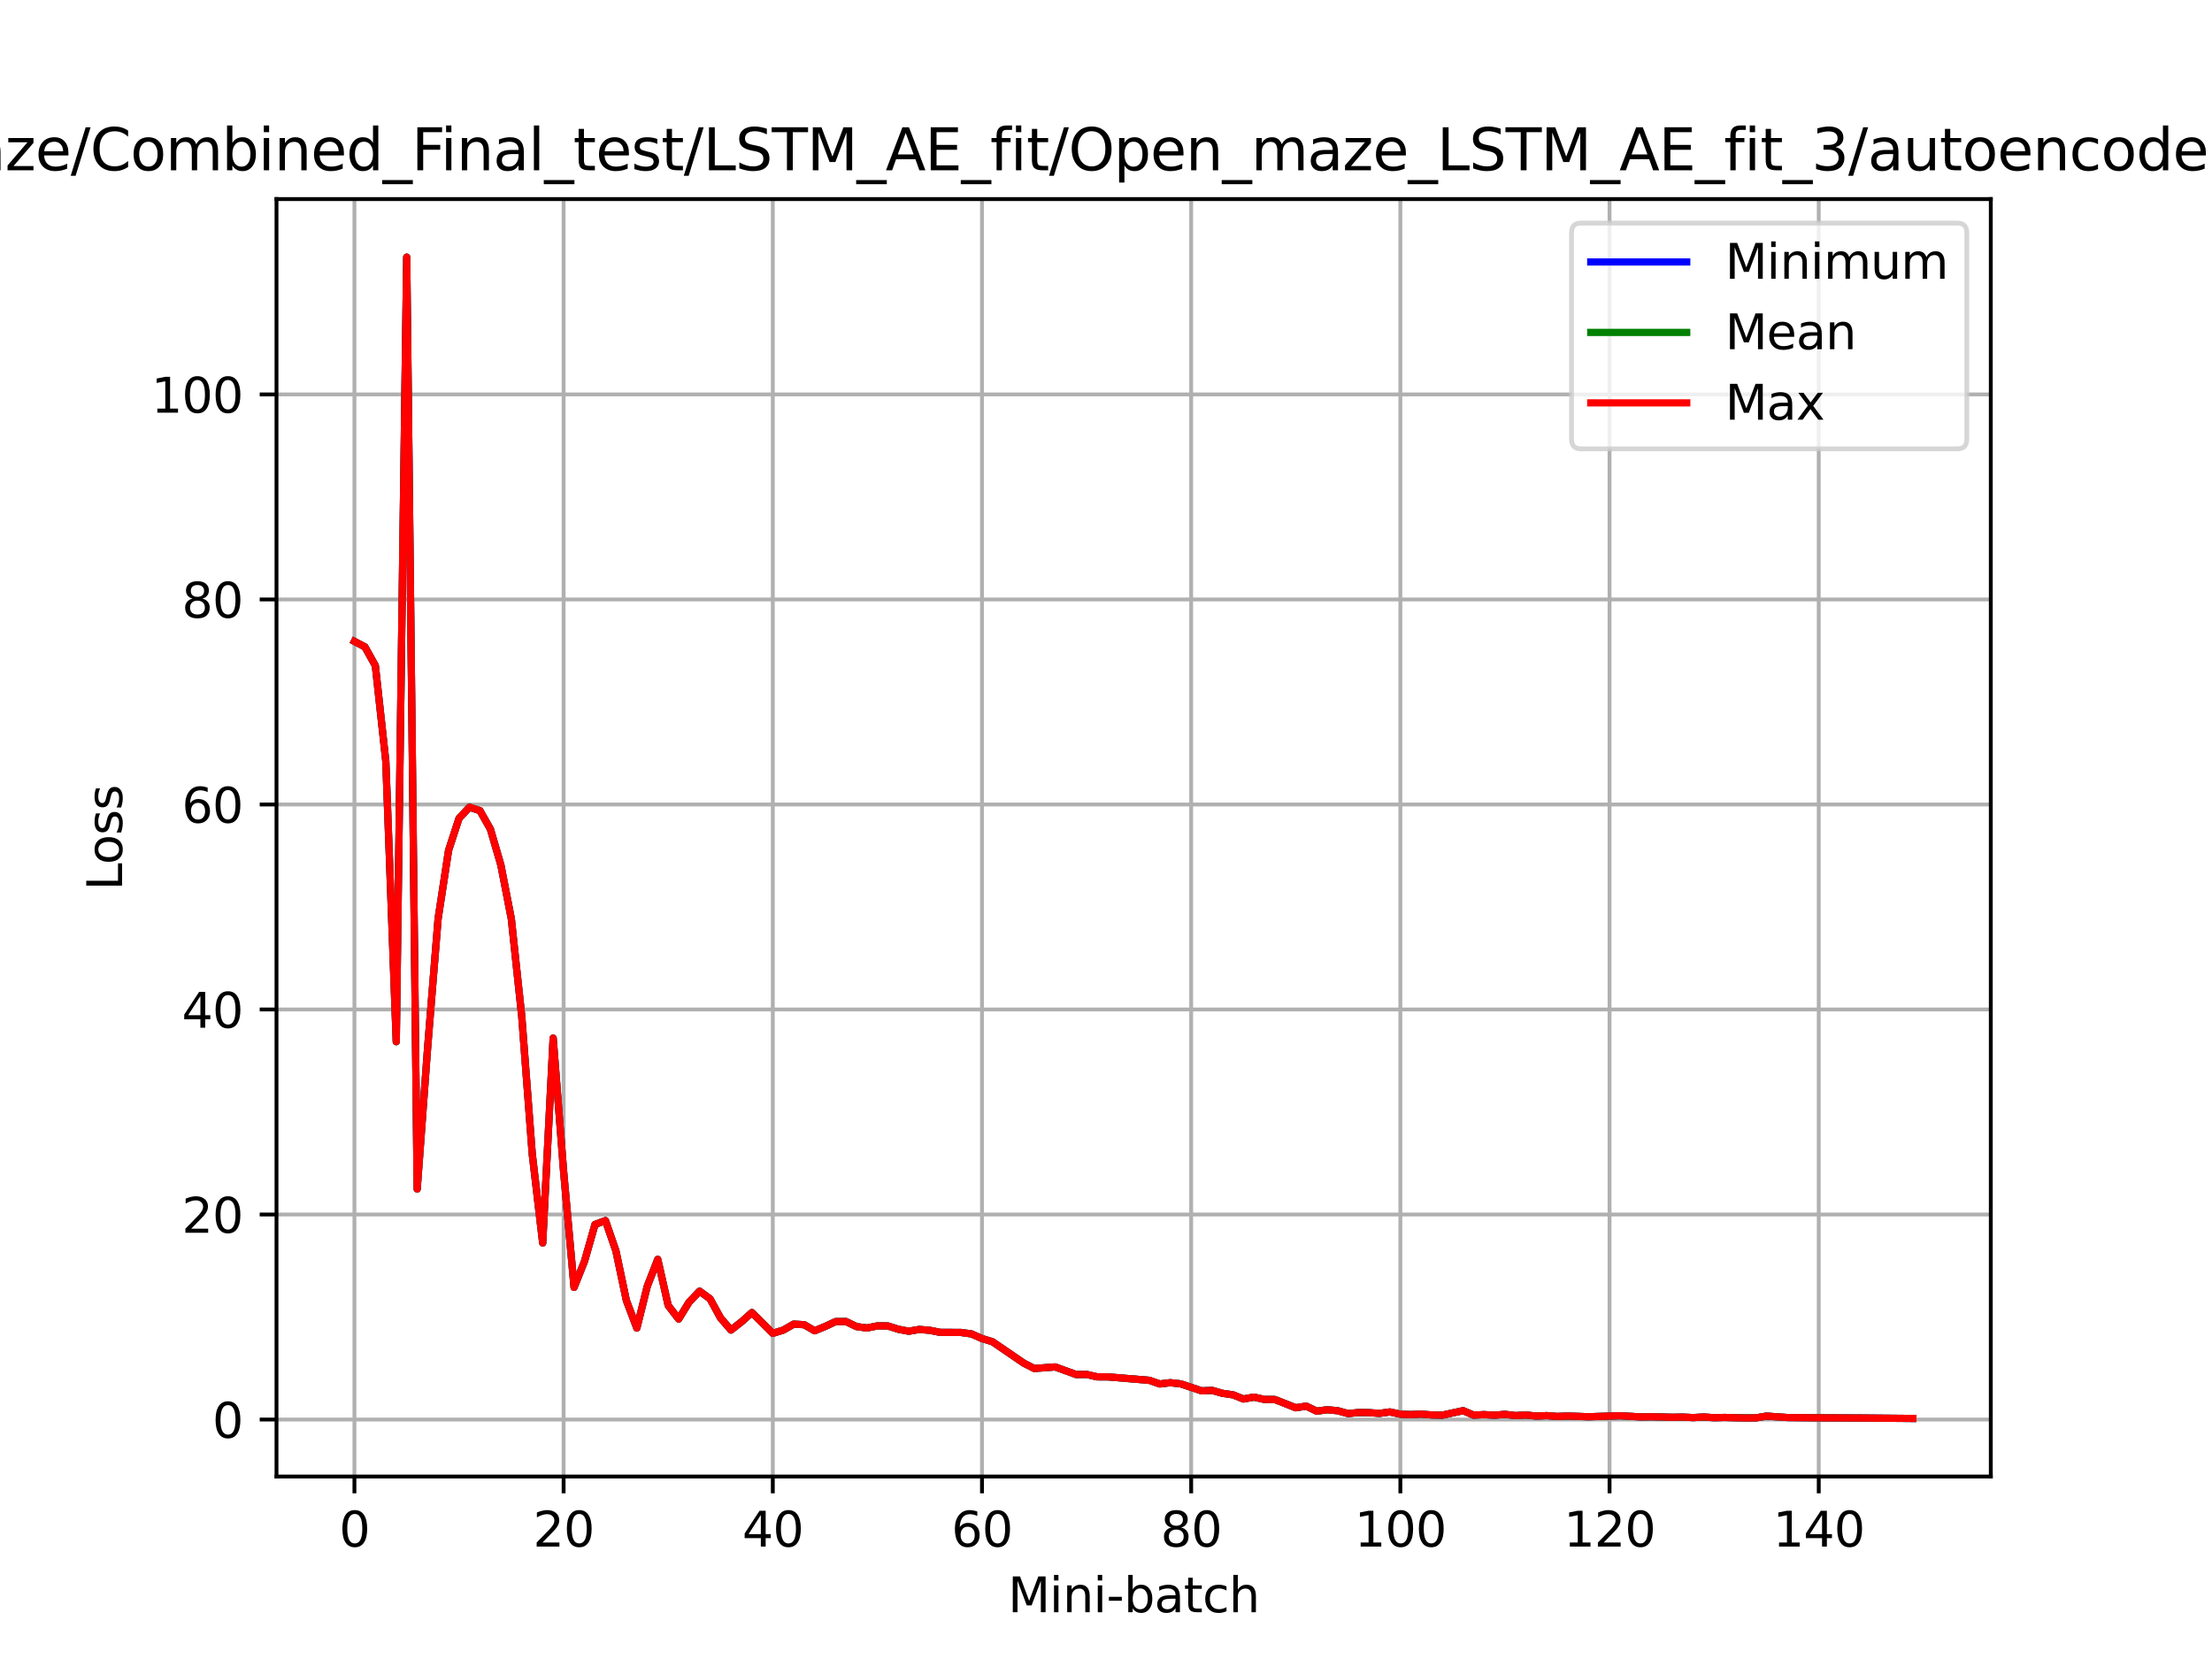 <?xml version="1.0" encoding="utf-8" standalone="no"?>
<!DOCTYPE svg PUBLIC "-//W3C//DTD SVG 1.1//EN"
  "http://www.w3.org/Graphics/SVG/1.1/DTD/svg11.dtd">
<svg xmlns:xlink="http://www.w3.org/1999/xlink" width="460.8pt" height="345.6pt" viewBox="0 0 460.8 345.6" xmlns="http://www.w3.org/2000/svg" version="1.1">
 <defs>
  <style type="text/css">*{stroke-linejoin: round; stroke-linecap: butt}</style>
 </defs>
 <g id="figure_1">
  <g id="patch_1">
   <path d="M 0 345.6 
L 460.8 345.6 
L 460.8 0 
L 0 0 
z
" style="fill: #ffffff"/>
  </g>
  <g id="axes_1">
   <g id="patch_2">
    <path d="M 57.6 307.584 
L 414.72 307.584 
L 414.72 41.472 
L 57.6 41.472 
z
" style="fill: #ffffff"/>
   </g>
   <g id="matplotlib.axis_1">
    <g id="xtick_1">
     <g id="line2d_1">
      <path d="M 73.833 307.584 
L 73.833 41.472 
" clip-path="url(#p6de93f9c90)" style="fill: none; stroke: #b0b0b0; stroke-width: 0.8; stroke-linecap: square"/>
     </g>
     <g id="line2d_2">
      <defs>
       <path id="m290d654503" d="M 0 0 
L 0 3.5 
" style="stroke: #000000; stroke-width: 0.8"/>
      </defs>
      <g>
       <use xlink:href="#m290d654503" x="73.833" y="307.584" style="stroke: #000000; stroke-width: 0.8"/>
      </g>
     </g>
     <g id="text_1">
      <!-- 0 -->
      <g transform="translate(70.651 322.182) scale(0.1 -0.1)">
       <defs>
        <path id="DejaVuSans-30" d="M 2034 4250 
Q 1547 4250 1301 3770 
Q 1056 3291 1056 2328 
Q 1056 1369 1301 889 
Q 1547 409 2034 409 
Q 2525 409 2770 889 
Q 3016 1369 3016 2328 
Q 3016 3291 2770 3770 
Q 2525 4250 2034 4250 
z
M 2034 4750 
Q 2819 4750 3233 4129 
Q 3647 3509 3647 2328 
Q 3647 1150 3233 529 
Q 2819 -91 2034 -91 
Q 1250 -91 836 529 
Q 422 1150 422 2328 
Q 422 3509 836 4129 
Q 1250 4750 2034 4750 
z
" transform="scale(0.016)"/>
       </defs>
       <use xlink:href="#DejaVuSans-30"/>
      </g>
     </g>
    </g>
    <g id="xtick_2">
     <g id="line2d_3">
      <path d="M 117.411 307.584 
L 117.411 41.472 
" clip-path="url(#p6de93f9c90)" style="fill: none; stroke: #b0b0b0; stroke-width: 0.8; stroke-linecap: square"/>
     </g>
     <g id="line2d_4">
      <g>
       <use xlink:href="#m290d654503" x="117.411" y="307.584" style="stroke: #000000; stroke-width: 0.8"/>
      </g>
     </g>
     <g id="text_2">
      <!-- 20 -->
      <g transform="translate(111.048 322.182) scale(0.1 -0.1)">
       <defs>
        <path id="DejaVuSans-32" d="M 1228 531 
L 3431 531 
L 3431 0 
L 469 0 
L 469 531 
Q 828 903 1448 1529 
Q 2069 2156 2228 2338 
Q 2531 2678 2651 2914 
Q 2772 3150 2772 3378 
Q 2772 3750 2511 3984 
Q 2250 4219 1831 4219 
Q 1534 4219 1204 4116 
Q 875 4013 500 3803 
L 500 4441 
Q 881 4594 1212 4672 
Q 1544 4750 1819 4750 
Q 2544 4750 2975 4387 
Q 3406 4025 3406 3419 
Q 3406 3131 3298 2873 
Q 3191 2616 2906 2266 
Q 2828 2175 2409 1742 
Q 1991 1309 1228 531 
z
" transform="scale(0.016)"/>
       </defs>
       <use xlink:href="#DejaVuSans-32"/>
       <use xlink:href="#DejaVuSans-30" x="63.623"/>
      </g>
     </g>
    </g>
    <g id="xtick_3">
     <g id="line2d_5">
      <path d="M 160.988 307.584 
L 160.988 41.472 
" clip-path="url(#p6de93f9c90)" style="fill: none; stroke: #b0b0b0; stroke-width: 0.8; stroke-linecap: square"/>
     </g>
     <g id="line2d_6">
      <g>
       <use xlink:href="#m290d654503" x="160.988" y="307.584" style="stroke: #000000; stroke-width: 0.8"/>
      </g>
     </g>
     <g id="text_3">
      <!-- 40 -->
      <g transform="translate(154.626 322.182) scale(0.1 -0.1)">
       <defs>
        <path id="DejaVuSans-34" d="M 2419 4116 
L 825 1625 
L 2419 1625 
L 2419 4116 
z
M 2253 4666 
L 3047 4666 
L 3047 1625 
L 3713 1625 
L 3713 1100 
L 3047 1100 
L 3047 0 
L 2419 0 
L 2419 1100 
L 313 1100 
L 313 1709 
L 2253 4666 
z
" transform="scale(0.016)"/>
       </defs>
       <use xlink:href="#DejaVuSans-34"/>
       <use xlink:href="#DejaVuSans-30" x="63.623"/>
      </g>
     </g>
    </g>
    <g id="xtick_4">
     <g id="line2d_7">
      <path d="M 204.566 307.584 
L 204.566 41.472 
" clip-path="url(#p6de93f9c90)" style="fill: none; stroke: #b0b0b0; stroke-width: 0.8; stroke-linecap: square"/>
     </g>
     <g id="line2d_8">
      <g>
       <use xlink:href="#m290d654503" x="204.566" y="307.584" style="stroke: #000000; stroke-width: 0.8"/>
      </g>
     </g>
     <g id="text_4">
      <!-- 60 -->
      <g transform="translate(198.204 322.182) scale(0.1 -0.1)">
       <defs>
        <path id="DejaVuSans-36" d="M 2113 2584 
Q 1688 2584 1439 2293 
Q 1191 2003 1191 1497 
Q 1191 994 1439 701 
Q 1688 409 2113 409 
Q 2538 409 2786 701 
Q 3034 994 3034 1497 
Q 3034 2003 2786 2293 
Q 2538 2584 2113 2584 
z
M 3366 4563 
L 3366 3988 
Q 3128 4100 2886 4159 
Q 2644 4219 2406 4219 
Q 1781 4219 1451 3797 
Q 1122 3375 1075 2522 
Q 1259 2794 1537 2939 
Q 1816 3084 2150 3084 
Q 2853 3084 3261 2657 
Q 3669 2231 3669 1497 
Q 3669 778 3244 343 
Q 2819 -91 2113 -91 
Q 1303 -91 875 529 
Q 447 1150 447 2328 
Q 447 3434 972 4092 
Q 1497 4750 2381 4750 
Q 2619 4750 2861 4703 
Q 3103 4656 3366 4563 
z
" transform="scale(0.016)"/>
       </defs>
       <use xlink:href="#DejaVuSans-36"/>
       <use xlink:href="#DejaVuSans-30" x="63.623"/>
      </g>
     </g>
    </g>
    <g id="xtick_5">
     <g id="line2d_9">
      <path d="M 248.144 307.584 
L 248.144 41.472 
" clip-path="url(#p6de93f9c90)" style="fill: none; stroke: #b0b0b0; stroke-width: 0.8; stroke-linecap: square"/>
     </g>
     <g id="line2d_10">
      <g>
       <use xlink:href="#m290d654503" x="248.144" y="307.584" style="stroke: #000000; stroke-width: 0.8"/>
      </g>
     </g>
     <g id="text_5">
      <!-- 80 -->
      <g transform="translate(241.781 322.182) scale(0.1 -0.1)">
       <defs>
        <path id="DejaVuSans-38" d="M 2034 2216 
Q 1584 2216 1326 1975 
Q 1069 1734 1069 1313 
Q 1069 891 1326 650 
Q 1584 409 2034 409 
Q 2484 409 2743 651 
Q 3003 894 3003 1313 
Q 3003 1734 2745 1975 
Q 2488 2216 2034 2216 
z
M 1403 2484 
Q 997 2584 770 2862 
Q 544 3141 544 3541 
Q 544 4100 942 4425 
Q 1341 4750 2034 4750 
Q 2731 4750 3128 4425 
Q 3525 4100 3525 3541 
Q 3525 3141 3298 2862 
Q 3072 2584 2669 2484 
Q 3125 2378 3379 2068 
Q 3634 1759 3634 1313 
Q 3634 634 3220 271 
Q 2806 -91 2034 -91 
Q 1263 -91 848 271 
Q 434 634 434 1313 
Q 434 1759 690 2068 
Q 947 2378 1403 2484 
z
M 1172 3481 
Q 1172 3119 1398 2916 
Q 1625 2713 2034 2713 
Q 2441 2713 2670 2916 
Q 2900 3119 2900 3481 
Q 2900 3844 2670 4047 
Q 2441 4250 2034 4250 
Q 1625 4250 1398 4047 
Q 1172 3844 1172 3481 
z
" transform="scale(0.016)"/>
       </defs>
       <use xlink:href="#DejaVuSans-38"/>
       <use xlink:href="#DejaVuSans-30" x="63.623"/>
      </g>
     </g>
    </g>
    <g id="xtick_6">
     <g id="line2d_11">
      <path d="M 291.722 307.584 
L 291.722 41.472 
" clip-path="url(#p6de93f9c90)" style="fill: none; stroke: #b0b0b0; stroke-width: 0.8; stroke-linecap: square"/>
     </g>
     <g id="line2d_12">
      <g>
       <use xlink:href="#m290d654503" x="291.722" y="307.584" style="stroke: #000000; stroke-width: 0.8"/>
      </g>
     </g>
     <g id="text_6">
      <!-- 100 -->
      <g transform="translate(282.178 322.182) scale(0.1 -0.1)">
       <defs>
        <path id="DejaVuSans-31" d="M 794 531 
L 1825 531 
L 1825 4091 
L 703 3866 
L 703 4441 
L 1819 4666 
L 2450 4666 
L 2450 531 
L 3481 531 
L 3481 0 
L 794 0 
L 794 531 
z
" transform="scale(0.016)"/>
       </defs>
       <use xlink:href="#DejaVuSans-31"/>
       <use xlink:href="#DejaVuSans-30" x="63.623"/>
       <use xlink:href="#DejaVuSans-30" x="127.246"/>
      </g>
     </g>
    </g>
    <g id="xtick_7">
     <g id="line2d_13">
      <path d="M 335.299 307.584 
L 335.299 41.472 
" clip-path="url(#p6de93f9c90)" style="fill: none; stroke: #b0b0b0; stroke-width: 0.8; stroke-linecap: square"/>
     </g>
     <g id="line2d_14">
      <g>
       <use xlink:href="#m290d654503" x="335.299" y="307.584" style="stroke: #000000; stroke-width: 0.8"/>
      </g>
     </g>
     <g id="text_7">
      <!-- 120 -->
      <g transform="translate(325.756 322.182) scale(0.1 -0.1)">
       <use xlink:href="#DejaVuSans-31"/>
       <use xlink:href="#DejaVuSans-32" x="63.623"/>
       <use xlink:href="#DejaVuSans-30" x="127.246"/>
      </g>
     </g>
    </g>
    <g id="xtick_8">
     <g id="line2d_15">
      <path d="M 378.877 307.584 
L 378.877 41.472 
" clip-path="url(#p6de93f9c90)" style="fill: none; stroke: #b0b0b0; stroke-width: 0.8; stroke-linecap: square"/>
     </g>
     <g id="line2d_16">
      <g>
       <use xlink:href="#m290d654503" x="378.877" y="307.584" style="stroke: #000000; stroke-width: 0.8"/>
      </g>
     </g>
     <g id="text_8">
      <!-- 140 -->
      <g transform="translate(369.334 322.182) scale(0.1 -0.1)">
       <use xlink:href="#DejaVuSans-31"/>
       <use xlink:href="#DejaVuSans-34" x="63.623"/>
       <use xlink:href="#DejaVuSans-30" x="127.246"/>
      </g>
     </g>
    </g>
    <g id="text_9">
     <!-- Mini-batch -->
     <g transform="translate(209.979 335.861) scale(0.1 -0.1)">
      <defs>
       <path id="DejaVuSans-4d" d="M 628 4666 
L 1569 4666 
L 2759 1491 
L 3956 4666 
L 4897 4666 
L 4897 0 
L 4281 0 
L 4281 4097 
L 3078 897 
L 2444 897 
L 1241 4097 
L 1241 0 
L 628 0 
L 628 4666 
z
" transform="scale(0.016)"/>
       <path id="DejaVuSans-69" d="M 603 3500 
L 1178 3500 
L 1178 0 
L 603 0 
L 603 3500 
z
M 603 4863 
L 1178 4863 
L 1178 4134 
L 603 4134 
L 603 4863 
z
" transform="scale(0.016)"/>
       <path id="DejaVuSans-6e" d="M 3513 2113 
L 3513 0 
L 2938 0 
L 2938 2094 
Q 2938 2591 2744 2837 
Q 2550 3084 2163 3084 
Q 1697 3084 1428 2787 
Q 1159 2491 1159 1978 
L 1159 0 
L 581 0 
L 581 3500 
L 1159 3500 
L 1159 2956 
Q 1366 3272 1645 3428 
Q 1925 3584 2291 3584 
Q 2894 3584 3203 3211 
Q 3513 2838 3513 2113 
z
" transform="scale(0.016)"/>
       <path id="DejaVuSans-2d" d="M 313 2009 
L 1997 2009 
L 1997 1497 
L 313 1497 
L 313 2009 
z
" transform="scale(0.016)"/>
       <path id="DejaVuSans-62" d="M 3116 1747 
Q 3116 2381 2855 2742 
Q 2594 3103 2138 3103 
Q 1681 3103 1420 2742 
Q 1159 2381 1159 1747 
Q 1159 1113 1420 752 
Q 1681 391 2138 391 
Q 2594 391 2855 752 
Q 3116 1113 3116 1747 
z
M 1159 2969 
Q 1341 3281 1617 3432 
Q 1894 3584 2278 3584 
Q 2916 3584 3314 3078 
Q 3713 2572 3713 1747 
Q 3713 922 3314 415 
Q 2916 -91 2278 -91 
Q 1894 -91 1617 61 
Q 1341 213 1159 525 
L 1159 0 
L 581 0 
L 581 4863 
L 1159 4863 
L 1159 2969 
z
" transform="scale(0.016)"/>
       <path id="DejaVuSans-61" d="M 2194 1759 
Q 1497 1759 1228 1600 
Q 959 1441 959 1056 
Q 959 750 1161 570 
Q 1363 391 1709 391 
Q 2188 391 2477 730 
Q 2766 1069 2766 1631 
L 2766 1759 
L 2194 1759 
z
M 3341 1997 
L 3341 0 
L 2766 0 
L 2766 531 
Q 2569 213 2275 61 
Q 1981 -91 1556 -91 
Q 1019 -91 701 211 
Q 384 513 384 1019 
Q 384 1609 779 1909 
Q 1175 2209 1959 2209 
L 2766 2209 
L 2766 2266 
Q 2766 2663 2505 2880 
Q 2244 3097 1772 3097 
Q 1472 3097 1187 3025 
Q 903 2953 641 2809 
L 641 3341 
Q 956 3463 1253 3523 
Q 1550 3584 1831 3584 
Q 2591 3584 2966 3190 
Q 3341 2797 3341 1997 
z
" transform="scale(0.016)"/>
       <path id="DejaVuSans-74" d="M 1172 4494 
L 1172 3500 
L 2356 3500 
L 2356 3053 
L 1172 3053 
L 1172 1153 
Q 1172 725 1289 603 
Q 1406 481 1766 481 
L 2356 481 
L 2356 0 
L 1766 0 
Q 1100 0 847 248 
Q 594 497 594 1153 
L 594 3053 
L 172 3053 
L 172 3500 
L 594 3500 
L 594 4494 
L 1172 4494 
z
" transform="scale(0.016)"/>
       <path id="DejaVuSans-63" d="M 3122 3366 
L 3122 2828 
Q 2878 2963 2633 3030 
Q 2388 3097 2138 3097 
Q 1578 3097 1268 2742 
Q 959 2388 959 1747 
Q 959 1106 1268 751 
Q 1578 397 2138 397 
Q 2388 397 2633 464 
Q 2878 531 3122 666 
L 3122 134 
Q 2881 22 2623 -34 
Q 2366 -91 2075 -91 
Q 1284 -91 818 406 
Q 353 903 353 1747 
Q 353 2603 823 3093 
Q 1294 3584 2113 3584 
Q 2378 3584 2631 3529 
Q 2884 3475 3122 3366 
z
" transform="scale(0.016)"/>
       <path id="DejaVuSans-68" d="M 3513 2113 
L 3513 0 
L 2938 0 
L 2938 2094 
Q 2938 2591 2744 2837 
Q 2550 3084 2163 3084 
Q 1697 3084 1428 2787 
Q 1159 2491 1159 1978 
L 1159 0 
L 581 0 
L 581 4863 
L 1159 4863 
L 1159 2956 
Q 1366 3272 1645 3428 
Q 1925 3584 2291 3584 
Q 2894 3584 3203 3211 
Q 3513 2838 3513 2113 
z
" transform="scale(0.016)"/>
      </defs>
      <use xlink:href="#DejaVuSans-4d"/>
      <use xlink:href="#DejaVuSans-69" x="86.279"/>
      <use xlink:href="#DejaVuSans-6e" x="114.062"/>
      <use xlink:href="#DejaVuSans-69" x="177.441"/>
      <use xlink:href="#DejaVuSans-2d" x="205.225"/>
      <use xlink:href="#DejaVuSans-62" x="241.309"/>
      <use xlink:href="#DejaVuSans-61" x="304.785"/>
      <use xlink:href="#DejaVuSans-74" x="366.064"/>
      <use xlink:href="#DejaVuSans-63" x="405.273"/>
      <use xlink:href="#DejaVuSans-68" x="460.254"/>
     </g>
    </g>
   </g>
   <g id="matplotlib.axis_2">
    <g id="ytick_1">
     <g id="line2d_17">
      <path d="M 57.6 295.716 
L 414.72 295.716 
" clip-path="url(#p6de93f9c90)" style="fill: none; stroke: #b0b0b0; stroke-width: 0.8; stroke-linecap: square"/>
     </g>
     <g id="line2d_18">
      <defs>
       <path id="m513ab68178" d="M 0 0 
L -3.5 0 
" style="stroke: #000000; stroke-width: 0.8"/>
      </defs>
      <g>
       <use xlink:href="#m513ab68178" x="57.6" y="295.716" style="stroke: #000000; stroke-width: 0.8"/>
      </g>
     </g>
     <g id="text_10">
      <!-- 0 -->
      <g transform="translate(44.237 299.515) scale(0.1 -0.1)">
       <use xlink:href="#DejaVuSans-30"/>
      </g>
     </g>
    </g>
    <g id="ytick_2">
     <g id="line2d_19">
      <path d="M 57.6 253.006 
L 414.72 253.006 
" clip-path="url(#p6de93f9c90)" style="fill: none; stroke: #b0b0b0; stroke-width: 0.8; stroke-linecap: square"/>
     </g>
     <g id="line2d_20">
      <g>
       <use xlink:href="#m513ab68178" x="57.6" y="253.006" style="stroke: #000000; stroke-width: 0.8"/>
      </g>
     </g>
     <g id="text_11">
      <!-- 20 -->
      <g transform="translate(37.875 256.805) scale(0.1 -0.1)">
       <use xlink:href="#DejaVuSans-32"/>
       <use xlink:href="#DejaVuSans-30" x="63.623"/>
      </g>
     </g>
    </g>
    <g id="ytick_3">
     <g id="line2d_21">
      <path d="M 57.6 210.295 
L 414.72 210.295 
" clip-path="url(#p6de93f9c90)" style="fill: none; stroke: #b0b0b0; stroke-width: 0.8; stroke-linecap: square"/>
     </g>
     <g id="line2d_22">
      <g>
       <use xlink:href="#m513ab68178" x="57.6" y="210.295" style="stroke: #000000; stroke-width: 0.8"/>
      </g>
     </g>
     <g id="text_12">
      <!-- 40 -->
      <g transform="translate(37.875 214.094) scale(0.1 -0.1)">
       <use xlink:href="#DejaVuSans-34"/>
       <use xlink:href="#DejaVuSans-30" x="63.623"/>
      </g>
     </g>
    </g>
    <g id="ytick_4">
     <g id="line2d_23">
      <path d="M 57.6 167.585 
L 414.72 167.585 
" clip-path="url(#p6de93f9c90)" style="fill: none; stroke: #b0b0b0; stroke-width: 0.8; stroke-linecap: square"/>
     </g>
     <g id="line2d_24">
      <g>
       <use xlink:href="#m513ab68178" x="57.6" y="167.585" style="stroke: #000000; stroke-width: 0.8"/>
      </g>
     </g>
     <g id="text_13">
      <!-- 60 -->
      <g transform="translate(37.875 171.384) scale(0.1 -0.1)">
       <use xlink:href="#DejaVuSans-36"/>
       <use xlink:href="#DejaVuSans-30" x="63.623"/>
      </g>
     </g>
    </g>
    <g id="ytick_5">
     <g id="line2d_25">
      <path d="M 57.6 124.874 
L 414.72 124.874 
" clip-path="url(#p6de93f9c90)" style="fill: none; stroke: #b0b0b0; stroke-width: 0.8; stroke-linecap: square"/>
     </g>
     <g id="line2d_26">
      <g>
       <use xlink:href="#m513ab68178" x="57.6" y="124.874" style="stroke: #000000; stroke-width: 0.8"/>
      </g>
     </g>
     <g id="text_14">
      <!-- 80 -->
      <g transform="translate(37.875 128.673) scale(0.1 -0.1)">
       <use xlink:href="#DejaVuSans-38"/>
       <use xlink:href="#DejaVuSans-30" x="63.623"/>
      </g>
     </g>
    </g>
    <g id="ytick_6">
     <g id="line2d_27">
      <path d="M 57.6 82.163 
L 414.72 82.163 
" clip-path="url(#p6de93f9c90)" style="fill: none; stroke: #b0b0b0; stroke-width: 0.8; stroke-linecap: square"/>
     </g>
     <g id="line2d_28">
      <g>
       <use xlink:href="#m513ab68178" x="57.6" y="82.163" style="stroke: #000000; stroke-width: 0.8"/>
      </g>
     </g>
     <g id="text_15">
      <!-- 100 -->
      <g transform="translate(31.512 85.963) scale(0.1 -0.1)">
       <use xlink:href="#DejaVuSans-31"/>
       <use xlink:href="#DejaVuSans-30" x="63.623"/>
       <use xlink:href="#DejaVuSans-30" x="127.246"/>
      </g>
     </g>
    </g>
    <g id="text_16">
     <!-- Loss -->
     <g transform="translate(25.433 185.495) rotate(-90) scale(0.1 -0.1)">
      <defs>
       <path id="DejaVuSans-4c" d="M 628 4666 
L 1259 4666 
L 1259 531 
L 3531 531 
L 3531 0 
L 628 0 
L 628 4666 
z
" transform="scale(0.016)"/>
       <path id="DejaVuSans-6f" d="M 1959 3097 
Q 1497 3097 1228 2736 
Q 959 2375 959 1747 
Q 959 1119 1226 758 
Q 1494 397 1959 397 
Q 2419 397 2687 759 
Q 2956 1122 2956 1747 
Q 2956 2369 2687 2733 
Q 2419 3097 1959 3097 
z
M 1959 3584 
Q 2709 3584 3137 3096 
Q 3566 2609 3566 1747 
Q 3566 888 3137 398 
Q 2709 -91 1959 -91 
Q 1206 -91 779 398 
Q 353 888 353 1747 
Q 353 2609 779 3096 
Q 1206 3584 1959 3584 
z
" transform="scale(0.016)"/>
       <path id="DejaVuSans-73" d="M 2834 3397 
L 2834 2853 
Q 2591 2978 2328 3040 
Q 2066 3103 1784 3103 
Q 1356 3103 1142 2972 
Q 928 2841 928 2578 
Q 928 2378 1081 2264 
Q 1234 2150 1697 2047 
L 1894 2003 
Q 2506 1872 2764 1633 
Q 3022 1394 3022 966 
Q 3022 478 2636 193 
Q 2250 -91 1575 -91 
Q 1294 -91 989 -36 
Q 684 19 347 128 
L 347 722 
Q 666 556 975 473 
Q 1284 391 1588 391 
Q 1994 391 2212 530 
Q 2431 669 2431 922 
Q 2431 1156 2273 1281 
Q 2116 1406 1581 1522 
L 1381 1569 
Q 847 1681 609 1914 
Q 372 2147 372 2553 
Q 372 3047 722 3315 
Q 1072 3584 1716 3584 
Q 2034 3584 2315 3537 
Q 2597 3491 2834 3397 
z
" transform="scale(0.016)"/>
      </defs>
      <use xlink:href="#DejaVuSans-4c"/>
      <use xlink:href="#DejaVuSans-6f" x="53.963"/>
      <use xlink:href="#DejaVuSans-73" x="115.145"/>
      <use xlink:href="#DejaVuSans-73" x="167.244"/>
     </g>
    </g>
   </g>
   <g id="line2d_29">
    <path d="M 73.833 133.613 
L 76.012 134.753 
L 78.191 138.66 
L 80.369 158.566 
L 82.548 217 
L 84.727 53.568 
L 86.906 247.689 
L 89.085 218.198 
L 91.264 191.384 
L 93.443 177.157 
L 95.622 170.477 
L 97.801 168.154 
L 99.979 168.87 
L 102.158 172.718 
L 104.337 180.19 
L 106.516 191.4 
L 108.695 211.792 
L 110.874 240.382 
L 113.053 258.934 
L 115.232 216.259 
L 117.411 244.043 
L 119.589 268.182 
L 121.768 262.731 
L 123.947 255.082 
L 126.126 254.268 
L 128.305 260.579 
L 130.484 270.913 
L 132.663 276.664 
L 134.842 267.944 
L 137.021 262.344 
L 139.199 271.957 
L 141.378 274.782 
L 143.557 271.246 
L 145.736 268.972 
L 147.915 270.568 
L 150.094 274.543 
L 152.273 277.074 
L 154.452 275.374 
L 156.631 273.43 
L 160.988 277.758 
L 163.167 277.084 
L 165.346 275.841 
L 167.525 275.96 
L 169.704 277.226 
L 171.883 276.334 
L 174.062 275.316 
L 176.241 275.302 
L 178.419 276.349 
L 180.598 276.645 
L 182.777 276.206 
L 184.956 276.219 
L 187.135 276.904 
L 189.314 277.32 
L 191.493 276.947 
L 193.672 277.123 
L 195.851 277.555 
L 200.208 277.577 
L 202.387 277.879 
L 204.566 278.845 
L 206.745 279.507 
L 213.282 283.975 
L 215.461 285.084 
L 219.818 284.754 
L 224.176 286.34 
L 226.355 286.315 
L 228.534 286.819 
L 230.713 286.822 
L 239.428 287.545 
L 241.607 288.304 
L 243.786 288.042 
L 245.965 288.283 
L 250.323 289.736 
L 252.502 289.644 
L 254.681 290.26 
L 256.859 290.569 
L 259.038 291.439 
L 261.217 291.042 
L 263.396 291.533 
L 265.575 291.54 
L 269.933 293.263 
L 272.112 292.921 
L 274.291 293.967 
L 276.469 293.677 
L 278.648 293.873 
L 280.827 294.478 
L 283.006 294.256 
L 285.185 294.277 
L 287.364 294.442 
L 289.543 294.133 
L 291.722 294.608 
L 293.901 294.681 
L 296.079 294.588 
L 298.258 294.764 
L 300.437 294.811 
L 304.795 293.866 
L 306.974 294.795 
L 309.153 294.689 
L 311.332 294.816 
L 313.511 294.631 
L 315.689 294.891 
L 317.868 294.772 
L 320.047 294.993 
L 322.226 294.899 
L 324.405 295.071 
L 326.584 294.987 
L 330.942 295.136 
L 337.478 294.926 
L 341.836 295.172 
L 344.015 295.132 
L 348.373 295.243 
L 350.552 295.206 
L 352.731 295.308 
L 354.909 295.185 
L 357.088 295.332 
L 359.267 295.279 
L 363.625 295.384 
L 365.804 295.369 
L 367.983 294.998 
L 372.341 295.296 
L 378.877 295.356 
L 387.593 295.396 
L 398.487 295.487 
L 398.487 295.487 
" clip-path="url(#p6de93f9c90)" style="fill: none; stroke: #0000ff; stroke-width: 1.5; stroke-linecap: square"/>
   </g>
   <g id="line2d_30">
    <path d="M 73.833 133.613 
L 76.012 134.753 
L 78.191 138.66 
L 80.369 158.566 
L 82.548 217 
L 84.727 53.568 
L 86.906 247.689 
L 89.085 218.198 
L 91.264 191.384 
L 93.443 177.157 
L 95.622 170.477 
L 97.801 168.154 
L 99.979 168.87 
L 102.158 172.718 
L 104.337 180.19 
L 106.516 191.4 
L 108.695 211.792 
L 110.874 240.382 
L 113.053 258.934 
L 115.232 216.259 
L 117.411 244.043 
L 119.589 268.182 
L 121.768 262.731 
L 123.947 255.082 
L 126.126 254.268 
L 128.305 260.579 
L 130.484 270.913 
L 132.663 276.664 
L 134.842 267.944 
L 137.021 262.344 
L 139.199 271.957 
L 141.378 274.782 
L 143.557 271.246 
L 145.736 268.972 
L 147.915 270.568 
L 150.094 274.543 
L 152.273 277.074 
L 154.452 275.374 
L 156.631 273.43 
L 160.988 277.758 
L 163.167 277.084 
L 165.346 275.841 
L 167.525 275.96 
L 169.704 277.226 
L 171.883 276.334 
L 174.062 275.316 
L 176.241 275.302 
L 178.419 276.349 
L 180.598 276.645 
L 182.777 276.206 
L 184.956 276.219 
L 187.135 276.904 
L 189.314 277.32 
L 191.493 276.947 
L 193.672 277.123 
L 195.851 277.555 
L 200.208 277.577 
L 202.387 277.879 
L 204.566 278.845 
L 206.745 279.507 
L 213.282 283.975 
L 215.461 285.084 
L 219.818 284.754 
L 224.176 286.34 
L 226.355 286.315 
L 228.534 286.819 
L 230.713 286.822 
L 239.428 287.545 
L 241.607 288.304 
L 243.786 288.042 
L 245.965 288.283 
L 250.323 289.736 
L 252.502 289.644 
L 254.681 290.26 
L 256.859 290.569 
L 259.038 291.439 
L 261.217 291.042 
L 263.396 291.533 
L 265.575 291.54 
L 269.933 293.263 
L 272.112 292.921 
L 274.291 293.967 
L 276.469 293.677 
L 278.648 293.873 
L 280.827 294.478 
L 283.006 294.256 
L 285.185 294.277 
L 287.364 294.442 
L 289.543 294.133 
L 291.722 294.608 
L 293.901 294.681 
L 296.079 294.588 
L 298.258 294.764 
L 300.437 294.811 
L 304.795 293.866 
L 306.974 294.795 
L 309.153 294.689 
L 311.332 294.816 
L 313.511 294.631 
L 315.689 294.891 
L 317.868 294.772 
L 320.047 294.993 
L 322.226 294.899 
L 324.405 295.071 
L 326.584 294.987 
L 330.942 295.136 
L 337.478 294.926 
L 341.836 295.172 
L 344.015 295.132 
L 348.373 295.243 
L 350.552 295.206 
L 352.731 295.308 
L 354.909 295.185 
L 357.088 295.332 
L 359.267 295.279 
L 363.625 295.384 
L 365.804 295.369 
L 367.983 294.998 
L 372.341 295.296 
L 378.877 295.356 
L 387.593 295.396 
L 398.487 295.487 
L 398.487 295.487 
" clip-path="url(#p6de93f9c90)" style="fill: none; stroke: #008000; stroke-width: 1.5; stroke-linecap: square"/>
   </g>
   <g id="line2d_31">
    <path d="M 73.833 133.613 
L 76.012 134.753 
L 78.191 138.66 
L 80.369 158.566 
L 82.548 217 
L 84.727 53.568 
L 86.906 247.689 
L 89.085 218.198 
L 91.264 191.384 
L 93.443 177.157 
L 95.622 170.477 
L 97.801 168.154 
L 99.979 168.87 
L 102.158 172.718 
L 104.337 180.19 
L 106.516 191.4 
L 108.695 211.792 
L 110.874 240.382 
L 113.053 258.934 
L 115.232 216.259 
L 117.411 244.043 
L 119.589 268.182 
L 121.768 262.731 
L 123.947 255.082 
L 126.126 254.268 
L 128.305 260.579 
L 130.484 270.913 
L 132.663 276.664 
L 134.842 267.944 
L 137.021 262.344 
L 139.199 271.957 
L 141.378 274.782 
L 143.557 271.246 
L 145.736 268.972 
L 147.915 270.568 
L 150.094 274.543 
L 152.273 277.074 
L 154.452 275.374 
L 156.631 273.43 
L 160.988 277.758 
L 163.167 277.084 
L 165.346 275.841 
L 167.525 275.96 
L 169.704 277.226 
L 171.883 276.334 
L 174.062 275.316 
L 176.241 275.302 
L 178.419 276.349 
L 180.598 276.645 
L 182.777 276.206 
L 184.956 276.219 
L 187.135 276.904 
L 189.314 277.32 
L 191.493 276.947 
L 193.672 277.123 
L 195.851 277.555 
L 200.208 277.577 
L 202.387 277.879 
L 204.566 278.845 
L 206.745 279.507 
L 213.282 283.975 
L 215.461 285.084 
L 219.818 284.754 
L 224.176 286.34 
L 226.355 286.315 
L 228.534 286.819 
L 230.713 286.822 
L 239.428 287.545 
L 241.607 288.304 
L 243.786 288.042 
L 245.965 288.283 
L 250.323 289.736 
L 252.502 289.644 
L 254.681 290.26 
L 256.859 290.569 
L 259.038 291.439 
L 261.217 291.042 
L 263.396 291.533 
L 265.575 291.54 
L 269.933 293.263 
L 272.112 292.921 
L 274.291 293.967 
L 276.469 293.677 
L 278.648 293.873 
L 280.827 294.478 
L 283.006 294.256 
L 285.185 294.277 
L 287.364 294.442 
L 289.543 294.133 
L 291.722 294.608 
L 293.901 294.681 
L 296.079 294.588 
L 298.258 294.764 
L 300.437 294.811 
L 304.795 293.866 
L 306.974 294.795 
L 309.153 294.689 
L 311.332 294.816 
L 313.511 294.631 
L 315.689 294.891 
L 317.868 294.772 
L 320.047 294.993 
L 322.226 294.899 
L 324.405 295.071 
L 326.584 294.987 
L 330.942 295.136 
L 337.478 294.926 
L 341.836 295.172 
L 344.015 295.132 
L 348.373 295.243 
L 350.552 295.206 
L 352.731 295.308 
L 354.909 295.185 
L 357.088 295.332 
L 359.267 295.279 
L 363.625 295.384 
L 365.804 295.369 
L 367.983 294.998 
L 372.341 295.296 
L 378.877 295.356 
L 387.593 295.396 
L 398.487 295.487 
L 398.487 295.487 
" clip-path="url(#p6de93f9c90)" style="fill: none; stroke: #ff0000; stroke-width: 1.5; stroke-linecap: square"/>
   </g>
   <g id="patch_3">
    <path d="M 57.6 307.584 
L 57.6 41.472 
" style="fill: none; stroke: #000000; stroke-width: 0.8; stroke-linejoin: miter; stroke-linecap: square"/>
   </g>
   <g id="patch_4">
    <path d="M 414.72 307.584 
L 414.72 41.472 
" style="fill: none; stroke: #000000; stroke-width: 0.8; stroke-linejoin: miter; stroke-linecap: square"/>
   </g>
   <g id="patch_5">
    <path d="M 57.6 307.584 
L 414.72 307.584 
" style="fill: none; stroke: #000000; stroke-width: 0.8; stroke-linejoin: miter; stroke-linecap: square"/>
   </g>
   <g id="patch_6">
    <path d="M 57.6 41.472 
L 414.72 41.472 
" style="fill: none; stroke: #000000; stroke-width: 0.8; stroke-linejoin: miter; stroke-linecap: square"/>
   </g>
   <g id="text_17">
    <!-- tests/Deceptive_maze/Combined_Final_test/LSTM_AE_fit/Open_maze_LSTM_AE_fit_3/autoencoders/Autoencoder 7 loss -->
    <g transform="translate(-118.078 35.472) scale(0.12 -0.12)">
     <defs>
      <path id="DejaVuSans-65" d="M 3597 1894 
L 3597 1613 
L 953 1613 
Q 991 1019 1311 708 
Q 1631 397 2203 397 
Q 2534 397 2845 478 
Q 3156 559 3463 722 
L 3463 178 
Q 3153 47 2828 -22 
Q 2503 -91 2169 -91 
Q 1331 -91 842 396 
Q 353 884 353 1716 
Q 353 2575 817 3079 
Q 1281 3584 2069 3584 
Q 2775 3584 3186 3129 
Q 3597 2675 3597 1894 
z
M 3022 2063 
Q 3016 2534 2758 2815 
Q 2500 3097 2075 3097 
Q 1594 3097 1305 2825 
Q 1016 2553 972 2059 
L 3022 2063 
z
" transform="scale(0.016)"/>
      <path id="DejaVuSans-2f" d="M 1625 4666 
L 2156 4666 
L 531 -594 
L 0 -594 
L 1625 4666 
z
" transform="scale(0.016)"/>
      <path id="DejaVuSans-44" d="M 1259 4147 
L 1259 519 
L 2022 519 
Q 2988 519 3436 956 
Q 3884 1394 3884 2338 
Q 3884 3275 3436 3711 
Q 2988 4147 2022 4147 
L 1259 4147 
z
M 628 4666 
L 1925 4666 
Q 3281 4666 3915 4102 
Q 4550 3538 4550 2338 
Q 4550 1131 3912 565 
Q 3275 0 1925 0 
L 628 0 
L 628 4666 
z
" transform="scale(0.016)"/>
      <path id="DejaVuSans-70" d="M 1159 525 
L 1159 -1331 
L 581 -1331 
L 581 3500 
L 1159 3500 
L 1159 2969 
Q 1341 3281 1617 3432 
Q 1894 3584 2278 3584 
Q 2916 3584 3314 3078 
Q 3713 2572 3713 1747 
Q 3713 922 3314 415 
Q 2916 -91 2278 -91 
Q 1894 -91 1617 61 
Q 1341 213 1159 525 
z
M 3116 1747 
Q 3116 2381 2855 2742 
Q 2594 3103 2138 3103 
Q 1681 3103 1420 2742 
Q 1159 2381 1159 1747 
Q 1159 1113 1420 752 
Q 1681 391 2138 391 
Q 2594 391 2855 752 
Q 3116 1113 3116 1747 
z
" transform="scale(0.016)"/>
      <path id="DejaVuSans-76" d="M 191 3500 
L 800 3500 
L 1894 563 
L 2988 3500 
L 3597 3500 
L 2284 0 
L 1503 0 
L 191 3500 
z
" transform="scale(0.016)"/>
      <path id="DejaVuSans-5f" d="M 3263 -1063 
L 3263 -1509 
L -63 -1509 
L -63 -1063 
L 3263 -1063 
z
" transform="scale(0.016)"/>
      <path id="DejaVuSans-6d" d="M 3328 2828 
Q 3544 3216 3844 3400 
Q 4144 3584 4550 3584 
Q 5097 3584 5394 3201 
Q 5691 2819 5691 2113 
L 5691 0 
L 5113 0 
L 5113 2094 
Q 5113 2597 4934 2840 
Q 4756 3084 4391 3084 
Q 3944 3084 3684 2787 
Q 3425 2491 3425 1978 
L 3425 0 
L 2847 0 
L 2847 2094 
Q 2847 2600 2669 2842 
Q 2491 3084 2119 3084 
Q 1678 3084 1418 2786 
Q 1159 2488 1159 1978 
L 1159 0 
L 581 0 
L 581 3500 
L 1159 3500 
L 1159 2956 
Q 1356 3278 1631 3431 
Q 1906 3584 2284 3584 
Q 2666 3584 2933 3390 
Q 3200 3197 3328 2828 
z
" transform="scale(0.016)"/>
      <path id="DejaVuSans-7a" d="M 353 3500 
L 3084 3500 
L 3084 2975 
L 922 459 
L 3084 459 
L 3084 0 
L 275 0 
L 275 525 
L 2438 3041 
L 353 3041 
L 353 3500 
z
" transform="scale(0.016)"/>
      <path id="DejaVuSans-43" d="M 4122 4306 
L 4122 3641 
Q 3803 3938 3442 4084 
Q 3081 4231 2675 4231 
Q 1875 4231 1450 3742 
Q 1025 3253 1025 2328 
Q 1025 1406 1450 917 
Q 1875 428 2675 428 
Q 3081 428 3442 575 
Q 3803 722 4122 1019 
L 4122 359 
Q 3791 134 3420 21 
Q 3050 -91 2638 -91 
Q 1578 -91 968 557 
Q 359 1206 359 2328 
Q 359 3453 968 4101 
Q 1578 4750 2638 4750 
Q 3056 4750 3426 4639 
Q 3797 4528 4122 4306 
z
" transform="scale(0.016)"/>
      <path id="DejaVuSans-64" d="M 2906 2969 
L 2906 4863 
L 3481 4863 
L 3481 0 
L 2906 0 
L 2906 525 
Q 2725 213 2448 61 
Q 2172 -91 1784 -91 
Q 1150 -91 751 415 
Q 353 922 353 1747 
Q 353 2572 751 3078 
Q 1150 3584 1784 3584 
Q 2172 3584 2448 3432 
Q 2725 3281 2906 2969 
z
M 947 1747 
Q 947 1113 1208 752 
Q 1469 391 1925 391 
Q 2381 391 2643 752 
Q 2906 1113 2906 1747 
Q 2906 2381 2643 2742 
Q 2381 3103 1925 3103 
Q 1469 3103 1208 2742 
Q 947 2381 947 1747 
z
" transform="scale(0.016)"/>
      <path id="DejaVuSans-46" d="M 628 4666 
L 3309 4666 
L 3309 4134 
L 1259 4134 
L 1259 2759 
L 3109 2759 
L 3109 2228 
L 1259 2228 
L 1259 0 
L 628 0 
L 628 4666 
z
" transform="scale(0.016)"/>
      <path id="DejaVuSans-6c" d="M 603 4863 
L 1178 4863 
L 1178 0 
L 603 0 
L 603 4863 
z
" transform="scale(0.016)"/>
      <path id="DejaVuSans-53" d="M 3425 4513 
L 3425 3897 
Q 3066 4069 2747 4153 
Q 2428 4238 2131 4238 
Q 1616 4238 1336 4038 
Q 1056 3838 1056 3469 
Q 1056 3159 1242 3001 
Q 1428 2844 1947 2747 
L 2328 2669 
Q 3034 2534 3370 2195 
Q 3706 1856 3706 1288 
Q 3706 609 3251 259 
Q 2797 -91 1919 -91 
Q 1588 -91 1214 -16 
Q 841 59 441 206 
L 441 856 
Q 825 641 1194 531 
Q 1563 422 1919 422 
Q 2459 422 2753 634 
Q 3047 847 3047 1241 
Q 3047 1584 2836 1778 
Q 2625 1972 2144 2069 
L 1759 2144 
Q 1053 2284 737 2584 
Q 422 2884 422 3419 
Q 422 4038 858 4394 
Q 1294 4750 2059 4750 
Q 2388 4750 2728 4690 
Q 3069 4631 3425 4513 
z
" transform="scale(0.016)"/>
      <path id="DejaVuSans-54" d="M -19 4666 
L 3928 4666 
L 3928 4134 
L 2272 4134 
L 2272 0 
L 1638 0 
L 1638 4134 
L -19 4134 
L -19 4666 
z
" transform="scale(0.016)"/>
      <path id="DejaVuSans-41" d="M 2188 4044 
L 1331 1722 
L 3047 1722 
L 2188 4044 
z
M 1831 4666 
L 2547 4666 
L 4325 0 
L 3669 0 
L 3244 1197 
L 1141 1197 
L 716 0 
L 50 0 
L 1831 4666 
z
" transform="scale(0.016)"/>
      <path id="DejaVuSans-45" d="M 628 4666 
L 3578 4666 
L 3578 4134 
L 1259 4134 
L 1259 2753 
L 3481 2753 
L 3481 2222 
L 1259 2222 
L 1259 531 
L 3634 531 
L 3634 0 
L 628 0 
L 628 4666 
z
" transform="scale(0.016)"/>
      <path id="DejaVuSans-66" d="M 2375 4863 
L 2375 4384 
L 1825 4384 
Q 1516 4384 1395 4259 
Q 1275 4134 1275 3809 
L 1275 3500 
L 2222 3500 
L 2222 3053 
L 1275 3053 
L 1275 0 
L 697 0 
L 697 3053 
L 147 3053 
L 147 3500 
L 697 3500 
L 697 3744 
Q 697 4328 969 4595 
Q 1241 4863 1831 4863 
L 2375 4863 
z
" transform="scale(0.016)"/>
      <path id="DejaVuSans-4f" d="M 2522 4238 
Q 1834 4238 1429 3725 
Q 1025 3213 1025 2328 
Q 1025 1447 1429 934 
Q 1834 422 2522 422 
Q 3209 422 3611 934 
Q 4013 1447 4013 2328 
Q 4013 3213 3611 3725 
Q 3209 4238 2522 4238 
z
M 2522 4750 
Q 3503 4750 4090 4092 
Q 4678 3434 4678 2328 
Q 4678 1225 4090 567 
Q 3503 -91 2522 -91 
Q 1538 -91 948 565 
Q 359 1222 359 2328 
Q 359 3434 948 4092 
Q 1538 4750 2522 4750 
z
" transform="scale(0.016)"/>
      <path id="DejaVuSans-33" d="M 2597 2516 
Q 3050 2419 3304 2112 
Q 3559 1806 3559 1356 
Q 3559 666 3084 287 
Q 2609 -91 1734 -91 
Q 1441 -91 1130 -33 
Q 819 25 488 141 
L 488 750 
Q 750 597 1062 519 
Q 1375 441 1716 441 
Q 2309 441 2620 675 
Q 2931 909 2931 1356 
Q 2931 1769 2642 2001 
Q 2353 2234 1838 2234 
L 1294 2234 
L 1294 2753 
L 1863 2753 
Q 2328 2753 2575 2939 
Q 2822 3125 2822 3475 
Q 2822 3834 2567 4026 
Q 2313 4219 1838 4219 
Q 1578 4219 1281 4162 
Q 984 4106 628 3988 
L 628 4550 
Q 988 4650 1302 4700 
Q 1616 4750 1894 4750 
Q 2613 4750 3031 4423 
Q 3450 4097 3450 3541 
Q 3450 3153 3228 2886 
Q 3006 2619 2597 2516 
z
" transform="scale(0.016)"/>
      <path id="DejaVuSans-75" d="M 544 1381 
L 544 3500 
L 1119 3500 
L 1119 1403 
Q 1119 906 1312 657 
Q 1506 409 1894 409 
Q 2359 409 2629 706 
Q 2900 1003 2900 1516 
L 2900 3500 
L 3475 3500 
L 3475 0 
L 2900 0 
L 2900 538 
Q 2691 219 2414 64 
Q 2138 -91 1772 -91 
Q 1169 -91 856 284 
Q 544 659 544 1381 
z
M 1991 3584 
L 1991 3584 
z
" transform="scale(0.016)"/>
      <path id="DejaVuSans-72" d="M 2631 2963 
Q 2534 3019 2420 3045 
Q 2306 3072 2169 3072 
Q 1681 3072 1420 2755 
Q 1159 2438 1159 1844 
L 1159 0 
L 581 0 
L 581 3500 
L 1159 3500 
L 1159 2956 
Q 1341 3275 1631 3429 
Q 1922 3584 2338 3584 
Q 2397 3584 2469 3576 
Q 2541 3569 2628 3553 
L 2631 2963 
z
" transform="scale(0.016)"/>
      <path id="DejaVuSans-20" transform="scale(0.016)"/>
      <path id="DejaVuSans-37" d="M 525 4666 
L 3525 4666 
L 3525 4397 
L 1831 0 
L 1172 0 
L 2766 4134 
L 525 4134 
L 525 4666 
z
" transform="scale(0.016)"/>
     </defs>
     <use xlink:href="#DejaVuSans-74"/>
     <use xlink:href="#DejaVuSans-65" x="39.209"/>
     <use xlink:href="#DejaVuSans-73" x="100.732"/>
     <use xlink:href="#DejaVuSans-74" x="152.832"/>
     <use xlink:href="#DejaVuSans-73" x="192.041"/>
     <use xlink:href="#DejaVuSans-2f" x="244.141"/>
     <use xlink:href="#DejaVuSans-44" x="277.832"/>
     <use xlink:href="#DejaVuSans-65" x="354.834"/>
     <use xlink:href="#DejaVuSans-63" x="416.357"/>
     <use xlink:href="#DejaVuSans-65" x="471.338"/>
     <use xlink:href="#DejaVuSans-70" x="532.861"/>
     <use xlink:href="#DejaVuSans-74" x="596.338"/>
     <use xlink:href="#DejaVuSans-69" x="635.547"/>
     <use xlink:href="#DejaVuSans-76" x="663.33"/>
     <use xlink:href="#DejaVuSans-65" x="722.51"/>
     <use xlink:href="#DejaVuSans-5f" x="784.033"/>
     <use xlink:href="#DejaVuSans-6d" x="834.033"/>
     <use xlink:href="#DejaVuSans-61" x="931.445"/>
     <use xlink:href="#DejaVuSans-7a" x="992.725"/>
     <use xlink:href="#DejaVuSans-65" x="1045.215"/>
     <use xlink:href="#DejaVuSans-2f" x="1106.738"/>
     <use xlink:href="#DejaVuSans-43" x="1140.43"/>
     <use xlink:href="#DejaVuSans-6f" x="1210.254"/>
     <use xlink:href="#DejaVuSans-6d" x="1271.436"/>
     <use xlink:href="#DejaVuSans-62" x="1368.848"/>
     <use xlink:href="#DejaVuSans-69" x="1432.324"/>
     <use xlink:href="#DejaVuSans-6e" x="1460.107"/>
     <use xlink:href="#DejaVuSans-65" x="1523.486"/>
     <use xlink:href="#DejaVuSans-64" x="1585.01"/>
     <use xlink:href="#DejaVuSans-5f" x="1648.486"/>
     <use xlink:href="#DejaVuSans-46" x="1698.486"/>
     <use xlink:href="#DejaVuSans-69" x="1748.756"/>
     <use xlink:href="#DejaVuSans-6e" x="1776.539"/>
     <use xlink:href="#DejaVuSans-61" x="1839.918"/>
     <use xlink:href="#DejaVuSans-6c" x="1901.197"/>
     <use xlink:href="#DejaVuSans-5f" x="1928.98"/>
     <use xlink:href="#DejaVuSans-74" x="1978.98"/>
     <use xlink:href="#DejaVuSans-65" x="2018.189"/>
     <use xlink:href="#DejaVuSans-73" x="2079.713"/>
     <use xlink:href="#DejaVuSans-74" x="2131.812"/>
     <use xlink:href="#DejaVuSans-2f" x="2171.021"/>
     <use xlink:href="#DejaVuSans-4c" x="2204.713"/>
     <use xlink:href="#DejaVuSans-53" x="2260.426"/>
     <use xlink:href="#DejaVuSans-54" x="2323.902"/>
     <use xlink:href="#DejaVuSans-4d" x="2384.986"/>
     <use xlink:href="#DejaVuSans-5f" x="2471.266"/>
     <use xlink:href="#DejaVuSans-41" x="2521.266"/>
     <use xlink:href="#DejaVuSans-45" x="2589.674"/>
     <use xlink:href="#DejaVuSans-5f" x="2652.857"/>
     <use xlink:href="#DejaVuSans-66" x="2702.857"/>
     <use xlink:href="#DejaVuSans-69" x="2738.062"/>
     <use xlink:href="#DejaVuSans-74" x="2765.846"/>
     <use xlink:href="#DejaVuSans-2f" x="2805.055"/>
     <use xlink:href="#DejaVuSans-4f" x="2838.746"/>
     <use xlink:href="#DejaVuSans-70" x="2917.457"/>
     <use xlink:href="#DejaVuSans-65" x="2980.934"/>
     <use xlink:href="#DejaVuSans-6e" x="3042.457"/>
     <use xlink:href="#DejaVuSans-5f" x="3105.836"/>
     <use xlink:href="#DejaVuSans-6d" x="3155.836"/>
     <use xlink:href="#DejaVuSans-61" x="3253.248"/>
     <use xlink:href="#DejaVuSans-7a" x="3314.527"/>
     <use xlink:href="#DejaVuSans-65" x="3367.018"/>
     <use xlink:href="#DejaVuSans-5f" x="3428.541"/>
     <use xlink:href="#DejaVuSans-4c" x="3478.541"/>
     <use xlink:href="#DejaVuSans-53" x="3534.254"/>
     <use xlink:href="#DejaVuSans-54" x="3597.73"/>
     <use xlink:href="#DejaVuSans-4d" x="3658.814"/>
     <use xlink:href="#DejaVuSans-5f" x="3745.094"/>
     <use xlink:href="#DejaVuSans-41" x="3795.094"/>
     <use xlink:href="#DejaVuSans-45" x="3863.502"/>
     <use xlink:href="#DejaVuSans-5f" x="3926.686"/>
     <use xlink:href="#DejaVuSans-66" x="3976.686"/>
     <use xlink:href="#DejaVuSans-69" x="4011.891"/>
     <use xlink:href="#DejaVuSans-74" x="4039.674"/>
     <use xlink:href="#DejaVuSans-5f" x="4078.883"/>
     <use xlink:href="#DejaVuSans-33" x="4128.883"/>
     <use xlink:href="#DejaVuSans-2f" x="4192.506"/>
     <use xlink:href="#DejaVuSans-61" x="4226.197"/>
     <use xlink:href="#DejaVuSans-75" x="4287.477"/>
     <use xlink:href="#DejaVuSans-74" x="4350.855"/>
     <use xlink:href="#DejaVuSans-6f" x="4390.064"/>
     <use xlink:href="#DejaVuSans-65" x="4451.246"/>
     <use xlink:href="#DejaVuSans-6e" x="4512.77"/>
     <use xlink:href="#DejaVuSans-63" x="4576.148"/>
     <use xlink:href="#DejaVuSans-6f" x="4631.129"/>
     <use xlink:href="#DejaVuSans-64" x="4692.311"/>
     <use xlink:href="#DejaVuSans-65" x="4755.787"/>
     <use xlink:href="#DejaVuSans-72" x="4817.311"/>
     <use xlink:href="#DejaVuSans-73" x="4858.424"/>
     <use xlink:href="#DejaVuSans-2f" x="4910.523"/>
     <use xlink:href="#DejaVuSans-41" x="4944.215"/>
     <use xlink:href="#DejaVuSans-75" x="5012.623"/>
     <use xlink:href="#DejaVuSans-74" x="5076.002"/>
     <use xlink:href="#DejaVuSans-6f" x="5115.211"/>
     <use xlink:href="#DejaVuSans-65" x="5176.393"/>
     <use xlink:href="#DejaVuSans-6e" x="5237.916"/>
     <use xlink:href="#DejaVuSans-63" x="5301.295"/>
     <use xlink:href="#DejaVuSans-6f" x="5356.275"/>
     <use xlink:href="#DejaVuSans-64" x="5417.457"/>
     <use xlink:href="#DejaVuSans-65" x="5480.934"/>
     <use xlink:href="#DejaVuSans-72" x="5542.457"/>
     <use xlink:href="#DejaVuSans-20" x="5583.57"/>
     <use xlink:href="#DejaVuSans-37" x="5615.357"/>
     <use xlink:href="#DejaVuSans-20" x="5678.98"/>
     <use xlink:href="#DejaVuSans-6c" x="5710.768"/>
     <use xlink:href="#DejaVuSans-6f" x="5738.551"/>
     <use xlink:href="#DejaVuSans-73" x="5799.732"/>
     <use xlink:href="#DejaVuSans-73" x="5851.832"/>
    </g>
   </g>
   <g id="legend_1">
    <g id="patch_7">
     <path d="M 329.379 93.506 
L 407.72 93.506 
Q 409.72 93.506 409.72 91.506 
L 409.72 48.472 
Q 409.72 46.472 407.72 46.472 
L 329.379 46.472 
Q 327.379 46.472 327.379 48.472 
L 327.379 91.506 
Q 327.379 93.506 329.379 93.506 
z
" style="fill: #ffffff; opacity: 0.8; stroke: #cccccc; stroke-linejoin: miter"/>
    </g>
    <g id="line2d_32">
     <path d="M 331.379 54.57 
L 341.379 54.57 
L 351.379 54.57 
" style="fill: none; stroke: #0000ff; stroke-width: 1.5; stroke-linecap: square"/>
    </g>
    <g id="text_18">
     <!-- Minimum -->
     <g transform="translate(359.379 58.07) scale(0.1 -0.1)">
      <use xlink:href="#DejaVuSans-4d"/>
      <use xlink:href="#DejaVuSans-69" x="86.279"/>
      <use xlink:href="#DejaVuSans-6e" x="114.062"/>
      <use xlink:href="#DejaVuSans-69" x="177.441"/>
      <use xlink:href="#DejaVuSans-6d" x="205.225"/>
      <use xlink:href="#DejaVuSans-75" x="302.637"/>
      <use xlink:href="#DejaVuSans-6d" x="366.016"/>
     </g>
    </g>
    <g id="line2d_33">
     <path d="M 331.379 69.249 
L 341.379 69.249 
L 351.379 69.249 
" style="fill: none; stroke: #008000; stroke-width: 1.5; stroke-linecap: square"/>
    </g>
    <g id="text_19">
     <!-- Mean -->
     <g transform="translate(359.379 72.749) scale(0.1 -0.1)">
      <use xlink:href="#DejaVuSans-4d"/>
      <use xlink:href="#DejaVuSans-65" x="86.279"/>
      <use xlink:href="#DejaVuSans-61" x="147.803"/>
      <use xlink:href="#DejaVuSans-6e" x="209.082"/>
     </g>
    </g>
    <g id="line2d_34">
     <path d="M 331.379 83.927 
L 341.379 83.927 
L 351.379 83.927 
" style="fill: none; stroke: #ff0000; stroke-width: 1.5; stroke-linecap: square"/>
    </g>
    <g id="text_20">
     <!-- Max -->
     <g transform="translate(359.379 87.427) scale(0.1 -0.1)">
      <defs>
       <path id="DejaVuSans-78" d="M 3513 3500 
L 2247 1797 
L 3578 0 
L 2900 0 
L 1881 1375 
L 863 0 
L 184 0 
L 1544 1831 
L 300 3500 
L 978 3500 
L 1906 2253 
L 2834 3500 
L 3513 3500 
z
" transform="scale(0.016)"/>
      </defs>
      <use xlink:href="#DejaVuSans-4d"/>
      <use xlink:href="#DejaVuSans-61" x="86.279"/>
      <use xlink:href="#DejaVuSans-78" x="147.559"/>
     </g>
    </g>
   </g>
  </g>
 </g>
 <defs>
  <clipPath id="p6de93f9c90">
   <rect x="57.6" y="41.472" width="357.12" height="266.112"/>
  </clipPath>
 </defs>
</svg>
